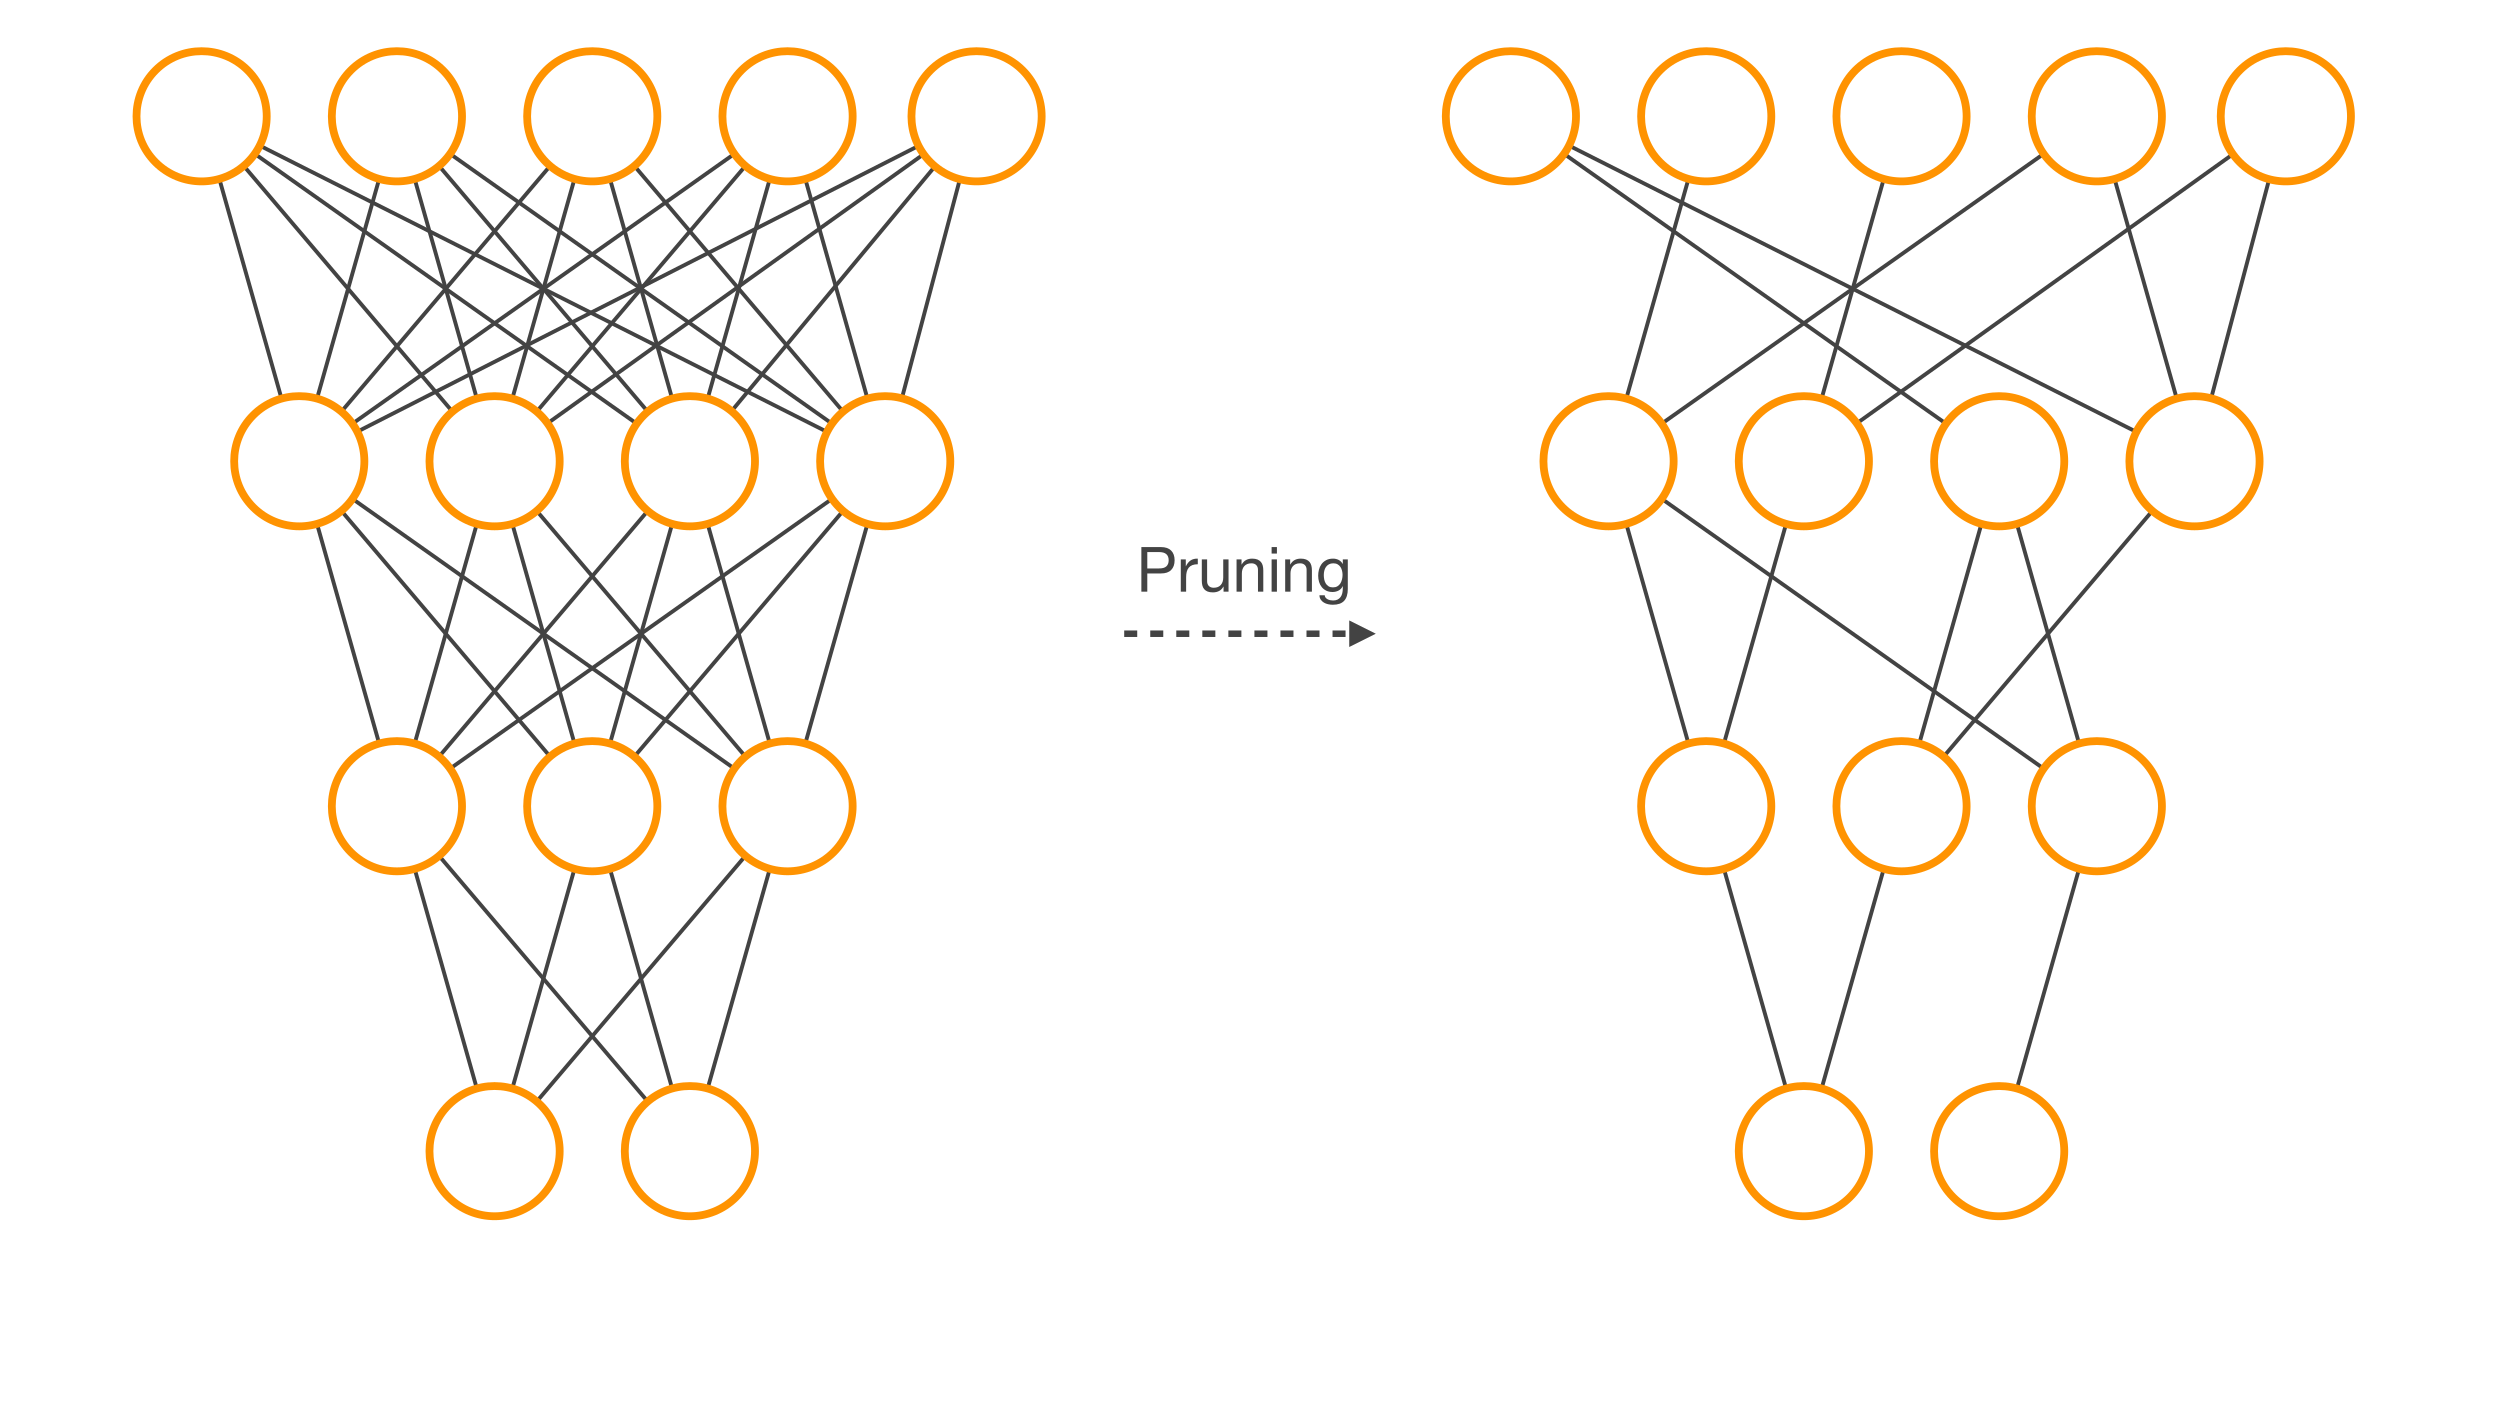 <?xml version="1.0" encoding="UTF-8"?>
<svg xmlns="http://www.w3.org/2000/svg" xmlns:xlink="http://www.w3.org/1999/xlink" width="1920pt" height="1080pt" viewBox="0 0 1920 1080" version="1.1">
<defs>
<g>
<symbol overflow="visible" id="glyph0-0">
<path style="stroke:none;" d="M 19.625 -31.969 L 4.891 -31.969 L 4.891 -2.25 L 19.625 -2.25 Z M 22.078 -34.172 L 22.078 -0.047 L 2.453 -0.047 L 2.453 -34.172 Z M 22.078 -34.172 "/>
</symbol>
<symbol overflow="visible" id="glyph0-1">
<path style="stroke:none;" d="M 8.297 -17.859 L 8.297 -30.438 L 17.234 -30.438 C 19.824 -30.438 21.723 -29.898 22.922 -28.828 C 24.117 -27.754 24.719 -26.191 24.719 -24.141 C 24.719 -22.098 24.117 -20.527 22.922 -19.438 C 21.723 -18.352 19.824 -17.828 17.234 -17.859 Z M 3.75 -34.266 L 3.75 0 L 8.297 0 L 8.297 -14.016 L 18.766 -14.016 C 22.223 -13.984 24.836 -14.863 26.609 -16.656 C 28.387 -18.445 29.281 -20.941 29.281 -24.141 C 29.281 -27.336 28.387 -29.82 26.609 -31.594 C 24.836 -33.371 22.223 -34.266 18.766 -34.266 Z M 3.75 -34.266 "/>
</symbol>
<symbol overflow="visible" id="glyph0-2">
<path style="stroke:none;" d="M 2.922 -24.812 L 2.922 0 L 7.016 0 L 7.016 -11.047 C 7.016 -12.637 7.172 -14.051 7.484 -15.281 C 7.805 -16.52 8.316 -17.57 9.016 -18.438 C 9.723 -19.301 10.648 -19.957 11.797 -20.406 C 12.949 -20.852 14.348 -21.078 15.984 -21.078 L 15.984 -25.391 C 13.773 -25.449 11.949 -25.004 10.516 -24.047 C 9.078 -23.086 7.855 -21.598 6.859 -19.578 L 6.766 -19.578 L 6.766 -24.812 Z M 2.922 -24.812 "/>
</symbol>
<symbol overflow="visible" id="glyph0-3">
<path style="stroke:none;" d="M 23.609 0 L 23.609 -24.812 L 19.531 -24.812 L 19.531 -10.797 C 19.531 -9.68 19.379 -8.648 19.078 -7.703 C 18.773 -6.754 18.316 -5.926 17.703 -5.219 C 17.098 -4.52 16.336 -3.977 15.422 -3.594 C 14.516 -3.219 13.434 -3.031 12.188 -3.031 C 10.625 -3.031 9.395 -3.477 8.5 -4.375 C 7.602 -5.27 7.156 -6.484 7.156 -8.016 L 7.156 -24.812 L 3.078 -24.812 L 3.078 -8.5 C 3.078 -7.156 3.211 -5.93 3.484 -4.828 C 3.754 -3.723 4.223 -2.77 4.891 -1.969 C 5.566 -1.164 6.445 -0.543 7.531 -0.109 C 8.621 0.316 9.984 0.531 11.609 0.531 C 13.441 0.531 15.031 0.168 16.375 -0.547 C 17.715 -1.262 18.82 -2.395 19.688 -3.938 L 19.781 -3.938 L 19.781 0 Z M 23.609 0 "/>
</symbol>
<symbol overflow="visible" id="glyph0-4">
<path style="stroke:none;" d="M 3.078 -24.812 L 3.078 0 L 7.156 0 L 7.156 -14.016 C 7.156 -15.137 7.305 -16.172 7.609 -17.109 C 7.91 -18.055 8.363 -18.879 8.969 -19.578 C 9.582 -20.285 10.344 -20.832 11.25 -21.219 C 12.164 -21.602 13.25 -21.797 14.5 -21.797 C 16.059 -21.797 17.289 -21.348 18.188 -20.453 C 19.082 -19.555 19.531 -18.336 19.531 -16.797 L 19.531 0 L 23.609 0 L 23.609 -16.312 C 23.609 -17.664 23.473 -18.891 23.203 -19.984 C 22.93 -21.086 22.457 -22.039 21.781 -22.844 C 21.113 -23.645 20.23 -24.27 19.141 -24.719 C 18.055 -25.164 16.699 -25.391 15.078 -25.391 C 11.391 -25.391 8.699 -23.883 7.016 -20.875 L 6.906 -20.875 L 6.906 -24.812 Z M 3.078 -24.812 "/>
</symbol>
<symbol overflow="visible" id="glyph0-5">
<path style="stroke:none;" d="M 7.391 -29.281 L 7.391 -34.266 L 3.312 -34.266 L 3.312 -29.281 Z M 3.312 -24.812 L 3.312 0 L 7.391 0 L 7.391 -24.812 Z M 3.312 -24.812 "/>
</symbol>
<symbol overflow="visible" id="glyph0-6">
<path style="stroke:none;" d="M 24.484 -2.109 L 24.484 -24.812 L 20.641 -24.812 L 20.641 -21.266 L 20.594 -21.266 C 19.852 -22.637 18.824 -23.672 17.516 -24.359 C 16.203 -25.043 14.762 -25.391 13.203 -25.391 C 11.055 -25.391 9.242 -24.977 7.766 -24.156 C 6.297 -23.344 5.113 -22.305 4.219 -21.047 C 3.32 -19.785 2.68 -18.379 2.297 -16.828 C 1.922 -15.273 1.734 -13.758 1.734 -12.281 C 1.734 -10.594 1.961 -8.988 2.422 -7.469 C 2.887 -5.945 3.586 -4.617 4.516 -3.484 C 5.441 -2.348 6.594 -1.441 7.969 -0.766 C 9.34 -0.098 10.957 0.234 12.812 0.234 C 14.414 0.234 15.926 -0.125 17.344 -0.844 C 18.77 -1.559 19.836 -2.688 20.547 -4.219 L 20.641 -4.219 L 20.641 -2.594 C 20.641 -1.219 20.504 0.039 20.234 1.188 C 19.961 2.34 19.52 3.328 18.906 4.141 C 18.301 4.961 17.535 5.602 16.609 6.062 C 15.68 6.527 14.543 6.766 13.203 6.766 C 12.523 6.766 11.816 6.691 11.078 6.547 C 10.348 6.41 9.668 6.18 9.047 5.859 C 8.422 5.535 7.887 5.117 7.453 4.609 C 7.023 4.098 6.793 3.473 6.766 2.734 L 2.688 2.734 C 2.746 4.074 3.098 5.211 3.734 6.141 C 4.379 7.066 5.188 7.816 6.156 8.391 C 7.133 8.973 8.223 9.391 9.422 9.641 C 10.629 9.898 11.805 10.031 12.953 10.031 C 16.918 10.031 19.832 9.02 21.688 7 C 23.551 4.988 24.484 1.949 24.484 -2.109 Z M 13.062 -3.312 C 11.719 -3.312 10.598 -3.586 9.703 -4.141 C 8.805 -4.699 8.082 -5.441 7.531 -6.359 C 6.988 -7.273 6.602 -8.289 6.375 -9.406 C 6.156 -10.527 6.047 -11.648 6.047 -12.766 C 6.047 -13.949 6.18 -15.086 6.453 -16.172 C 6.723 -17.262 7.156 -18.223 7.75 -19.047 C 8.34 -19.879 9.102 -20.547 10.031 -21.047 C 10.957 -21.543 12.078 -21.797 13.391 -21.797 C 14.668 -21.797 15.758 -21.535 16.656 -21.016 C 17.551 -20.504 18.281 -19.824 18.844 -18.984 C 19.402 -18.141 19.812 -17.184 20.062 -16.125 C 20.32 -15.07 20.453 -13.996 20.453 -12.906 C 20.453 -11.758 20.309 -10.605 20.031 -9.453 C 19.758 -8.305 19.336 -7.273 18.766 -6.359 C 18.191 -5.441 17.43 -4.699 16.484 -4.141 C 15.547 -3.586 14.402 -3.312 13.062 -3.312 Z M 13.062 -3.312 "/>
</symbol>
</g>
<clipPath id="clip1">
  <path d="M 152.395 87.902 L 232.281 87.902 L 232.281 355.645 L 152.395 355.645 Z M 152.395 87.902 "/>
</clipPath>
<clipPath id="clip2">
  <path d="M 302.395 87.902 L 382.281 87.902 L 382.281 355.645 L 302.395 355.645 Z M 302.395 87.902 "/>
</clipPath>
<clipPath id="clip3">
  <path d="M 452.395 87.902 L 532.281 87.902 L 532.281 355.645 L 452.395 355.645 Z M 452.395 87.902 "/>
</clipPath>
<clipPath id="clip4">
  <path d="M 602.395 87.902 L 682.281 87.902 L 682.281 355.645 L 602.395 355.645 Z M 602.395 87.902 "/>
</clipPath>
<clipPath id="clip5">
  <path d="M 677.387 87.926 L 752.449 87.926 L 752.449 355.621 L 677.387 355.621 Z M 677.387 87.926 "/>
</clipPath>
<clipPath id="clip6">
  <path d="M 527.684 87.352 L 752.152 87.352 L 752.152 356.195 L 527.684 356.195 Z M 527.684 87.352 "/>
</clipPath>
<clipPath id="clip7">
  <path d="M 377.965 87.09 L 751.871 87.09 L 751.871 356.457 L 377.965 356.457 Z M 377.965 87.09 "/>
</clipPath>
<clipPath id="clip8">
  <path d="M 228.156 86.973 L 751.68 86.973 L 751.68 356.574 L 228.156 356.574 Z M 228.156 86.973 "/>
</clipPath>
<clipPath id="clip9">
  <path d="M 527.395 87.902 L 607.281 87.902 L 607.281 355.645 L 527.395 355.645 Z M 527.395 87.902 "/>
</clipPath>
<clipPath id="clip10">
  <path d="M 377.695 87.34 L 606.98 87.34 L 606.98 356.207 L 377.695 356.207 Z M 377.695 87.34 "/>
</clipPath>
<clipPath id="clip11">
  <path d="M 227.973 87.086 L 606.703 87.086 L 606.703 356.461 L 227.973 356.461 Z M 227.973 87.086 "/>
</clipPath>
<clipPath id="clip12">
  <path d="M 452.695 87.34 L 681.98 87.34 L 681.98 356.207 L 452.695 356.207 Z M 452.695 87.34 "/>
</clipPath>
<clipPath id="clip13">
  <path d="M 377.395 87.902 L 457.281 87.902 L 457.281 355.645 L 377.395 355.645 Z M 377.395 87.902 "/>
</clipPath>
<clipPath id="clip14">
  <path d="M 227.695 87.34 L 456.98 87.34 L 456.98 356.207 L 227.695 356.207 Z M 227.695 87.34 "/>
</clipPath>
<clipPath id="clip15">
  <path d="M 302.973 87.086 L 681.703 87.086 L 681.703 356.461 L 302.973 356.461 Z M 302.973 87.086 "/>
</clipPath>
<clipPath id="clip16">
  <path d="M 302.695 87.34 L 531.98 87.34 L 531.98 356.207 L 302.695 356.207 Z M 302.695 87.34 "/>
</clipPath>
<clipPath id="clip17">
  <path d="M 227.395 87.902 L 307.281 87.902 L 307.281 355.645 L 227.395 355.645 Z M 227.395 87.902 "/>
</clipPath>
<clipPath id="clip18">
  <path d="M 152.695 87.34 L 381.98 87.34 L 381.98 356.207 L 152.695 356.207 Z M 152.695 87.34 "/>
</clipPath>
<clipPath id="clip19">
  <path d="M 152.973 87.086 L 531.703 87.086 L 531.703 356.461 L 152.973 356.461 Z M 152.973 87.086 "/>
</clipPath>
<clipPath id="clip20">
  <path d="M 153.16 86.973 L 681.512 86.973 L 681.512 356.574 L 153.16 356.574 Z M 153.16 86.973 "/>
</clipPath>
<clipPath id="clip21">
  <path d="M 227.395 352.828 L 307.281 352.828 L 307.281 620.57 L 227.395 620.57 Z M 227.395 352.828 "/>
</clipPath>
<clipPath id="clip22">
  <path d="M 227.695 352.266 L 456.98 352.266 L 456.98 621.133 L 227.695 621.133 Z M 227.695 352.266 "/>
</clipPath>
<clipPath id="clip23">
  <path d="M 227.973 352.012 L 606.703 352.012 L 606.703 621.387 L 227.973 621.387 Z M 227.973 352.012 "/>
</clipPath>
<clipPath id="clip24">
  <path d="M 302.395 352.828 L 382.281 352.828 L 382.281 620.57 L 302.395 620.57 Z M 302.395 352.828 "/>
</clipPath>
<clipPath id="clip25">
  <path d="M 377.395 352.828 L 457.281 352.828 L 457.281 620.57 L 377.395 620.57 Z M 377.395 352.828 "/>
</clipPath>
<clipPath id="clip26">
  <path d="M 377.695 352.266 L 606.98 352.266 L 606.98 621.133 L 377.695 621.133 Z M 377.695 352.266 "/>
</clipPath>
<clipPath id="clip27">
  <path d="M 302.695 352.266 L 531.98 352.266 L 531.98 621.133 L 302.695 621.133 Z M 302.695 352.266 "/>
</clipPath>
<clipPath id="clip28">
  <path d="M 452.395 352.828 L 532.281 352.828 L 532.281 620.57 L 452.395 620.57 Z M 452.395 352.828 "/>
</clipPath>
<clipPath id="clip29">
  <path d="M 527.395 352.828 L 607.281 352.828 L 607.281 620.57 L 527.395 620.57 Z M 527.395 352.828 "/>
</clipPath>
<clipPath id="clip30">
  <path d="M 302.973 352.012 L 681.703 352.012 L 681.703 621.387 L 302.973 621.387 Z M 302.973 352.012 "/>
</clipPath>
<clipPath id="clip31">
  <path d="M 452.695 352.266 L 681.98 352.266 L 681.98 621.133 L 452.695 621.133 Z M 452.695 352.266 "/>
</clipPath>
<clipPath id="clip32">
  <path d="M 602.395 352.828 L 682.281 352.828 L 682.281 620.57 L 602.395 620.57 Z M 602.395 352.828 "/>
</clipPath>
<clipPath id="clip33">
  <path d="M 302.395 617.754 L 382.281 617.754 L 382.281 885.496 L 302.395 885.496 Z M 302.395 617.754 "/>
</clipPath>
<clipPath id="clip34">
  <path d="M 302.695 617.191 L 531.98 617.191 L 531.98 886.059 L 302.695 886.059 Z M 302.695 617.191 "/>
</clipPath>
<clipPath id="clip35">
  <path d="M 377.395 617.754 L 457.281 617.754 L 457.281 885.496 L 377.395 885.496 Z M 377.395 617.754 "/>
</clipPath>
<clipPath id="clip36">
  <path d="M 452.395 617.754 L 532.281 617.754 L 532.281 885.496 L 452.395 885.496 Z M 452.395 617.754 "/>
</clipPath>
<clipPath id="clip37">
  <path d="M 377.695 617.191 L 606.98 617.191 L 606.98 886.059 L 377.695 886.059 Z M 377.695 617.191 "/>
</clipPath>
<clipPath id="clip38">
  <path d="M 527.395 617.754 L 607.281 617.754 L 607.281 885.496 L 527.395 885.496 Z M 527.395 617.754 "/>
</clipPath>
<clipPath id="clip39">
  <path d="M 1607.922 87.902 L 1687.809 87.902 L 1687.809 355.645 L 1607.922 355.645 Z M 1607.922 87.902 "/>
</clipPath>
<clipPath id="clip40">
  <path d="M 1682.914 87.926 L 1757.977 87.926 L 1757.977 355.621 L 1682.914 355.621 Z M 1682.914 87.926 "/>
</clipPath>
<clipPath id="clip41">
  <path d="M 1383.492 87.09 L 1757.402 87.09 L 1757.402 356.457 L 1383.492 356.457 Z M 1383.492 87.09 "/>
</clipPath>
<clipPath id="clip42">
  <path d="M 1233.5 87.086 L 1612.23 87.086 L 1612.23 356.461 L 1233.5 356.461 Z M 1233.5 87.086 "/>
</clipPath>
<clipPath id="clip43">
  <path d="M 1382.922 87.902 L 1462.809 87.902 L 1462.809 355.645 L 1382.922 355.645 Z M 1382.922 87.902 "/>
</clipPath>
<clipPath id="clip44">
  <path d="M 1232.922 87.902 L 1312.809 87.902 L 1312.809 355.645 L 1232.922 355.645 Z M 1232.922 87.902 "/>
</clipPath>
<clipPath id="clip45">
  <path d="M 1158.5 87.086 L 1537.23 87.086 L 1537.23 356.461 L 1158.5 356.461 Z M 1158.5 87.086 "/>
</clipPath>
<clipPath id="clip46">
  <path d="M 1158.688 86.973 L 1687.039 86.973 L 1687.039 356.574 L 1158.688 356.574 Z M 1158.688 86.973 "/>
</clipPath>
<clipPath id="clip47">
  <path d="M 1232.922 352.828 L 1312.809 352.828 L 1312.809 620.57 L 1232.922 620.57 Z M 1232.922 352.828 "/>
</clipPath>
<clipPath id="clip48">
  <path d="M 1233.5 352.012 L 1612.23 352.012 L 1612.23 621.387 L 1233.5 621.387 Z M 1233.5 352.012 "/>
</clipPath>
<clipPath id="clip49">
  <path d="M 1307.922 352.828 L 1387.809 352.828 L 1387.809 620.57 L 1307.922 620.57 Z M 1307.922 352.828 "/>
</clipPath>
<clipPath id="clip50">
  <path d="M 1457.922 352.828 L 1537.809 352.828 L 1537.809 620.57 L 1457.922 620.57 Z M 1457.922 352.828 "/>
</clipPath>
<clipPath id="clip51">
  <path d="M 1532.922 352.828 L 1612.809 352.828 L 1612.809 620.57 L 1532.922 620.57 Z M 1532.922 352.828 "/>
</clipPath>
<clipPath id="clip52">
  <path d="M 1458.223 352.266 L 1687.508 352.266 L 1687.508 621.133 L 1458.223 621.133 Z M 1458.223 352.266 "/>
</clipPath>
<clipPath id="clip53">
  <path d="M 1307.922 617.754 L 1387.809 617.754 L 1387.809 885.496 L 1307.922 885.496 Z M 1307.922 617.754 "/>
</clipPath>
<clipPath id="clip54">
  <path d="M 1382.922 617.754 L 1462.809 617.754 L 1462.809 885.496 L 1382.922 885.496 Z M 1382.922 617.754 "/>
</clipPath>
<clipPath id="clip55">
  <path d="M 1532.922 617.754 L 1612.809 617.754 L 1612.809 885.496 L 1532.922 885.496 Z M 1532.922 617.754 "/>
</clipPath>
</defs>
<g id="surface1">
<rect x="0" y="0" width="1920" height="1080" style="fill:rgb(100%,100%,100%);fill-opacity:1;stroke:none;"/>
<g clip-path="url(#clip1)" clip-rule="nonzero">
<path style="fill:none;stroke-width:3;stroke-linecap:butt;stroke-linejoin:miter;stroke:rgb(26.274%,26.274%,26.274%);stroke-opacity:1;stroke-miterlimit:4;" d="M 74.999 264.923 L -0.001 0.002 " transform="matrix(1,0,0,1,154.837,89.311)"/>
</g>
<g clip-path="url(#clip2)" clip-rule="nonzero">
<path style="fill:none;stroke-width:3;stroke-linecap:butt;stroke-linejoin:miter;stroke:rgb(26.274%,26.274%,26.274%);stroke-opacity:1;stroke-miterlimit:4;" d="M 74.999 264.923 L -0.001 0.002 " transform="matrix(1,0,0,1,304.837,89.311)"/>
</g>
<g clip-path="url(#clip3)" clip-rule="nonzero">
<path style="fill:none;stroke-width:3;stroke-linecap:butt;stroke-linejoin:miter;stroke:rgb(26.274%,26.274%,26.274%);stroke-opacity:1;stroke-miterlimit:4;" d="M -0.001 0.002 L 74.999 264.923 " transform="matrix(1,0,0,1,454.837,89.311)"/>
</g>
<g clip-path="url(#clip4)" clip-rule="nonzero">
<path style="fill:none;stroke-width:3;stroke-linecap:butt;stroke-linejoin:miter;stroke:rgb(26.274%,26.274%,26.274%);stroke-opacity:1;stroke-miterlimit:4;" d="M -0.001 0.002 L 74.999 264.923 " transform="matrix(1,0,0,1,604.837,89.311)"/>
</g>
<g clip-path="url(#clip5)" clip-rule="nonzero">
<path style="fill:none;stroke-width:3;stroke-linecap:butt;stroke-linejoin:miter;stroke:rgb(26.274%,26.274%,26.274%);stroke-opacity:1;stroke-miterlimit:4;" d="M -0.001 264.923 L 70.163 0.002 " transform="matrix(1,0,0,1,679.837,89.311)"/>
</g>
<g clip-path="url(#clip6)" clip-rule="nonzero">
<path style="fill:none;stroke-width:3;stroke-linecap:butt;stroke-linejoin:miter;stroke:rgb(26.274%,26.274%,26.274%);stroke-opacity:1;stroke-miterlimit:4;" d="M -0.001 264.923 L 220.163 0.002 " transform="matrix(1,0,0,1,529.837,89.311)"/>
</g>
<g clip-path="url(#clip7)" clip-rule="nonzero">
<path style="fill:none;stroke-width:3;stroke-linecap:butt;stroke-linejoin:miter;stroke:rgb(26.274%,26.274%,26.274%);stroke-opacity:1;stroke-miterlimit:4;" d="M -0.001 264.923 L 370.163 0.002 " transform="matrix(1,0,0,1,379.837,89.311)"/>
</g>
<g clip-path="url(#clip8)" clip-rule="nonzero">
<path style="fill:none;stroke-width:3;stroke-linecap:butt;stroke-linejoin:miter;stroke:rgb(26.274%,26.274%,26.274%);stroke-opacity:1;stroke-miterlimit:4;" d="M -0.001 264.923 L 520.163 0.002 " transform="matrix(1,0,0,1,229.837,89.311)"/>
</g>
<g clip-path="url(#clip9)" clip-rule="nonzero">
<path style="fill:none;stroke-width:3;stroke-linecap:butt;stroke-linejoin:miter;stroke:rgb(26.274%,26.274%,26.274%);stroke-opacity:1;stroke-miterlimit:4;" d="M -0.001 264.923 L 74.999 0.002 " transform="matrix(1,0,0,1,529.837,89.311)"/>
</g>
<g clip-path="url(#clip10)" clip-rule="nonzero">
<path style="fill:none;stroke-width:3;stroke-linecap:butt;stroke-linejoin:miter;stroke:rgb(26.274%,26.274%,26.274%);stroke-opacity:1;stroke-miterlimit:4;" d="M 224.999 0.002 L -0.001 264.923 " transform="matrix(1,0,0,1,379.837,89.311)"/>
</g>
<g clip-path="url(#clip11)" clip-rule="nonzero">
<path style="fill:none;stroke-width:3;stroke-linecap:butt;stroke-linejoin:miter;stroke:rgb(26.274%,26.274%,26.274%);stroke-opacity:1;stroke-miterlimit:4;" d="M 374.999 0.002 L -0.001 264.923 " transform="matrix(1,0,0,1,229.837,89.311)"/>
</g>
<g clip-path="url(#clip12)" clip-rule="nonzero">
<path style="fill:none;stroke-width:3;stroke-linecap:butt;stroke-linejoin:miter;stroke:rgb(26.274%,26.274%,26.274%);stroke-opacity:1;stroke-miterlimit:4;" d="M -0.001 0.002 L 224.999 264.923 " transform="matrix(1,0,0,1,454.837,89.311)"/>
</g>
<g clip-path="url(#clip13)" clip-rule="nonzero">
<path style="fill:none;stroke-width:3;stroke-linecap:butt;stroke-linejoin:miter;stroke:rgb(26.274%,26.274%,26.274%);stroke-opacity:1;stroke-miterlimit:4;" d="M 74.999 0.002 L -0.001 264.923 " transform="matrix(1,0,0,1,379.837,89.311)"/>
</g>
<g clip-path="url(#clip14)" clip-rule="nonzero">
<path style="fill:none;stroke-width:3;stroke-linecap:butt;stroke-linejoin:miter;stroke:rgb(26.274%,26.274%,26.274%);stroke-opacity:1;stroke-miterlimit:4;" d="M 224.999 0.002 L -0.001 264.923 " transform="matrix(1,0,0,1,229.837,89.311)"/>
</g>
<g clip-path="url(#clip15)" clip-rule="nonzero">
<path style="fill:none;stroke-width:3;stroke-linecap:butt;stroke-linejoin:miter;stroke:rgb(26.274%,26.274%,26.274%);stroke-opacity:1;stroke-miterlimit:4;" d="M -0.001 0.002 L 374.999 264.923 " transform="matrix(1,0,0,1,304.837,89.311)"/>
</g>
<g clip-path="url(#clip16)" clip-rule="nonzero">
<path style="fill:none;stroke-width:3;stroke-linecap:butt;stroke-linejoin:miter;stroke:rgb(26.274%,26.274%,26.274%);stroke-opacity:1;stroke-miterlimit:4;" d="M 224.999 264.923 L -0.001 0.002 " transform="matrix(1,0,0,1,304.837,89.311)"/>
</g>
<g clip-path="url(#clip17)" clip-rule="nonzero">
<path style="fill:none;stroke-width:3;stroke-linecap:butt;stroke-linejoin:miter;stroke:rgb(26.274%,26.274%,26.274%);stroke-opacity:1;stroke-miterlimit:4;" d="M 74.999 0.002 L -0.001 264.923 " transform="matrix(1,0,0,1,229.837,89.311)"/>
</g>
<g clip-path="url(#clip18)" clip-rule="nonzero">
<path style="fill:none;stroke-width:3;stroke-linecap:butt;stroke-linejoin:miter;stroke:rgb(26.274%,26.274%,26.274%);stroke-opacity:1;stroke-miterlimit:4;" d="M 224.999 264.923 L -0.001 0.002 " transform="matrix(1,0,0,1,154.837,89.311)"/>
</g>
<g clip-path="url(#clip19)" clip-rule="nonzero">
<path style="fill:none;stroke-width:3;stroke-linecap:butt;stroke-linejoin:miter;stroke:rgb(26.274%,26.274%,26.274%);stroke-opacity:1;stroke-miterlimit:4;" d="M 374.999 264.923 L -0.001 0.002 " transform="matrix(1,0,0,1,154.837,89.311)"/>
</g>
<g clip-path="url(#clip20)" clip-rule="nonzero">
<path style="fill:none;stroke-width:3;stroke-linecap:butt;stroke-linejoin:miter;stroke:rgb(26.274%,26.274%,26.274%);stroke-opacity:1;stroke-miterlimit:4;" d="M 524.999 264.923 L -0.001 0.002 " transform="matrix(1,0,0,1,154.837,89.311)"/>
</g>
<g clip-path="url(#clip21)" clip-rule="nonzero">
<path style="fill:none;stroke-width:3;stroke-linecap:butt;stroke-linejoin:miter;stroke:rgb(26.274%,26.274%,26.274%);stroke-opacity:1;stroke-miterlimit:4;" d="M -0.001 -0.002 L 74.999 264.924 " transform="matrix(1,0,0,1,229.837,354.236)"/>
</g>
<g clip-path="url(#clip22)" clip-rule="nonzero">
<path style="fill:none;stroke-width:3;stroke-linecap:butt;stroke-linejoin:miter;stroke:rgb(26.274%,26.274%,26.274%);stroke-opacity:1;stroke-miterlimit:4;" d="M -0.001 -0.002 L 224.999 264.924 " transform="matrix(1,0,0,1,229.837,354.236)"/>
</g>
<g clip-path="url(#clip23)" clip-rule="nonzero">
<path style="fill:none;stroke-width:3;stroke-linecap:butt;stroke-linejoin:miter;stroke:rgb(26.274%,26.274%,26.274%);stroke-opacity:1;stroke-miterlimit:4;" d="M -0.001 -0.002 L 374.999 264.924 " transform="matrix(1,0,0,1,229.837,354.236)"/>
</g>
<g clip-path="url(#clip24)" clip-rule="nonzero">
<path style="fill:none;stroke-width:3;stroke-linecap:butt;stroke-linejoin:miter;stroke:rgb(26.274%,26.274%,26.274%);stroke-opacity:1;stroke-miterlimit:4;" d="M 74.999 -0.002 L -0.001 264.924 " transform="matrix(1,0,0,1,304.837,354.236)"/>
</g>
<g clip-path="url(#clip25)" clip-rule="nonzero">
<path style="fill:none;stroke-width:3;stroke-linecap:butt;stroke-linejoin:miter;stroke:rgb(26.274%,26.274%,26.274%);stroke-opacity:1;stroke-miterlimit:4;" d="M -0.001 -0.002 L 74.999 264.924 " transform="matrix(1,0,0,1,379.837,354.236)"/>
</g>
<g clip-path="url(#clip26)" clip-rule="nonzero">
<path style="fill:none;stroke-width:3;stroke-linecap:butt;stroke-linejoin:miter;stroke:rgb(26.274%,26.274%,26.274%);stroke-opacity:1;stroke-miterlimit:4;" d="M -0.001 -0.002 L 224.999 264.924 " transform="matrix(1,0,0,1,379.837,354.236)"/>
</g>
<g clip-path="url(#clip27)" clip-rule="nonzero">
<path style="fill:none;stroke-width:3;stroke-linecap:butt;stroke-linejoin:miter;stroke:rgb(26.274%,26.274%,26.274%);stroke-opacity:1;stroke-miterlimit:4;" d="M 224.999 -0.002 L -0.001 264.924 " transform="matrix(1,0,0,1,304.837,354.236)"/>
</g>
<g clip-path="url(#clip28)" clip-rule="nonzero">
<path style="fill:none;stroke-width:3;stroke-linecap:butt;stroke-linejoin:miter;stroke:rgb(26.274%,26.274%,26.274%);stroke-opacity:1;stroke-miterlimit:4;" d="M 74.999 -0.002 L -0.001 264.924 " transform="matrix(1,0,0,1,454.837,354.236)"/>
</g>
<g clip-path="url(#clip29)" clip-rule="nonzero">
<path style="fill:none;stroke-width:3;stroke-linecap:butt;stroke-linejoin:miter;stroke:rgb(26.274%,26.274%,26.274%);stroke-opacity:1;stroke-miterlimit:4;" d="M -0.001 -0.002 L 74.999 264.924 " transform="matrix(1,0,0,1,529.837,354.236)"/>
</g>
<g clip-path="url(#clip30)" clip-rule="nonzero">
<path style="fill:none;stroke-width:3;stroke-linecap:butt;stroke-linejoin:miter;stroke:rgb(26.274%,26.274%,26.274%);stroke-opacity:1;stroke-miterlimit:4;" d="M 374.999 -0.002 L -0.001 264.924 " transform="matrix(1,0,0,1,304.837,354.236)"/>
</g>
<g clip-path="url(#clip31)" clip-rule="nonzero">
<path style="fill:none;stroke-width:3;stroke-linecap:butt;stroke-linejoin:miter;stroke:rgb(26.274%,26.274%,26.274%);stroke-opacity:1;stroke-miterlimit:4;" d="M 224.999 -0.002 L -0.001 264.924 " transform="matrix(1,0,0,1,454.837,354.236)"/>
</g>
<g clip-path="url(#clip32)" clip-rule="nonzero">
<path style="fill:none;stroke-width:3;stroke-linecap:butt;stroke-linejoin:miter;stroke:rgb(26.274%,26.274%,26.274%);stroke-opacity:1;stroke-miterlimit:4;" d="M 74.999 -0.002 L -0.001 264.924 " transform="matrix(1,0,0,1,604.837,354.236)"/>
</g>
<g clip-path="url(#clip33)" clip-rule="nonzero">
<path style="fill:none;stroke-width:3;stroke-linecap:butt;stroke-linejoin:miter;stroke:rgb(26.274%,26.274%,26.274%);stroke-opacity:1;stroke-miterlimit:4;" d="M 74.999 264.925 L -0.001 -0.001 " transform="matrix(1,0,0,1,304.837,619.161)"/>
</g>
<g clip-path="url(#clip34)" clip-rule="nonzero">
<path style="fill:none;stroke-width:3;stroke-linecap:butt;stroke-linejoin:miter;stroke:rgb(26.274%,26.274%,26.274%);stroke-opacity:1;stroke-miterlimit:4;" d="M 224.999 264.925 L -0.001 -0.001 " transform="matrix(1,0,0,1,304.837,619.161)"/>
</g>
<g clip-path="url(#clip35)" clip-rule="nonzero">
<path style="fill:none;stroke-width:3;stroke-linecap:butt;stroke-linejoin:miter;stroke:rgb(26.274%,26.274%,26.274%);stroke-opacity:1;stroke-miterlimit:4;" d="M -0.001 264.925 L 74.999 -0.001 " transform="matrix(1,0,0,1,379.837,619.161)"/>
</g>
<g clip-path="url(#clip36)" clip-rule="nonzero">
<path style="fill:none;stroke-width:3;stroke-linecap:butt;stroke-linejoin:miter;stroke:rgb(26.274%,26.274%,26.274%);stroke-opacity:1;stroke-miterlimit:4;" d="M 74.999 264.925 L -0.001 -0.001 " transform="matrix(1,0,0,1,454.837,619.161)"/>
</g>
<g clip-path="url(#clip37)" clip-rule="nonzero">
<path style="fill:none;stroke-width:3;stroke-linecap:butt;stroke-linejoin:miter;stroke:rgb(26.274%,26.274%,26.274%);stroke-opacity:1;stroke-miterlimit:4;" d="M -0.001 264.925 L 224.999 -0.001 " transform="matrix(1,0,0,1,379.837,619.161)"/>
</g>
<g clip-path="url(#clip38)" clip-rule="nonzero">
<path style="fill:none;stroke-width:3;stroke-linecap:butt;stroke-linejoin:miter;stroke:rgb(26.274%,26.274%,26.274%);stroke-opacity:1;stroke-miterlimit:4;" d="M -0.001 264.925 L 74.999 -0.001 " transform="matrix(1,0,0,1,529.837,619.161)"/>
</g>
<g clip-path="url(#clip39)" clip-rule="nonzero">
<path style="fill:none;stroke-width:3;stroke-linecap:butt;stroke-linejoin:miter;stroke:rgb(26.274%,26.274%,26.274%);stroke-opacity:1;stroke-miterlimit:4;" d="M -0.002 0.002 L 74.998 264.923 " transform="matrix(1,0,0,1,1610.365,89.311)"/>
</g>
<g clip-path="url(#clip40)" clip-rule="nonzero">
<path style="fill:none;stroke-width:3;stroke-linecap:butt;stroke-linejoin:miter;stroke:rgb(26.274%,26.274%,26.274%);stroke-opacity:1;stroke-miterlimit:4;" d="M -0.002 264.923 L 70.162 0.002 " transform="matrix(1,0,0,1,1685.365,89.311)"/>
</g>
<g clip-path="url(#clip41)" clip-rule="nonzero">
<path style="fill:none;stroke-width:3;stroke-linecap:butt;stroke-linejoin:miter;stroke:rgb(26.274%,26.274%,26.274%);stroke-opacity:1;stroke-miterlimit:4;" d="M -0.002 264.923 L 370.162 0.002 " transform="matrix(1,0,0,1,1385.365,89.311)"/>
</g>
<g clip-path="url(#clip42)" clip-rule="nonzero">
<path style="fill:none;stroke-width:3;stroke-linecap:butt;stroke-linejoin:miter;stroke:rgb(26.274%,26.274%,26.274%);stroke-opacity:1;stroke-miterlimit:4;" d="M 374.998 0.002 L -0.002 264.923 " transform="matrix(1,0,0,1,1235.365,89.311)"/>
</g>
<g clip-path="url(#clip43)" clip-rule="nonzero">
<path style="fill:none;stroke-width:3;stroke-linecap:butt;stroke-linejoin:miter;stroke:rgb(26.274%,26.274%,26.274%);stroke-opacity:1;stroke-miterlimit:4;" d="M 74.998 0.002 L -0.002 264.923 " transform="matrix(1,0,0,1,1385.365,89.311)"/>
</g>
<g clip-path="url(#clip44)" clip-rule="nonzero">
<path style="fill:none;stroke-width:3;stroke-linecap:butt;stroke-linejoin:miter;stroke:rgb(26.274%,26.274%,26.274%);stroke-opacity:1;stroke-miterlimit:4;" d="M 74.998 0.002 L -0.002 264.923 " transform="matrix(1,0,0,1,1235.365,89.311)"/>
</g>
<g clip-path="url(#clip45)" clip-rule="nonzero">
<path style="fill:none;stroke-width:3;stroke-linecap:butt;stroke-linejoin:miter;stroke:rgb(26.274%,26.274%,26.274%);stroke-opacity:1;stroke-miterlimit:4;" d="M 374.998 264.923 L -0.002 0.002 " transform="matrix(1,0,0,1,1160.365,89.311)"/>
</g>
<g clip-path="url(#clip46)" clip-rule="nonzero">
<path style="fill:none;stroke-width:3;stroke-linecap:butt;stroke-linejoin:miter;stroke:rgb(26.274%,26.274%,26.274%);stroke-opacity:1;stroke-miterlimit:4;" d="M 524.998 264.923 L -0.002 0.002 " transform="matrix(1,0,0,1,1160.365,89.311)"/>
</g>
<g clip-path="url(#clip47)" clip-rule="nonzero">
<path style="fill:none;stroke-width:3;stroke-linecap:butt;stroke-linejoin:miter;stroke:rgb(26.274%,26.274%,26.274%);stroke-opacity:1;stroke-miterlimit:4;" d="M -0.002 -0.002 L 74.998 264.924 " transform="matrix(1,0,0,1,1235.365,354.236)"/>
</g>
<g clip-path="url(#clip48)" clip-rule="nonzero">
<path style="fill:none;stroke-width:3;stroke-linecap:butt;stroke-linejoin:miter;stroke:rgb(26.274%,26.274%,26.274%);stroke-opacity:1;stroke-miterlimit:4;" d="M -0.002 -0.002 L 374.998 264.924 " transform="matrix(1,0,0,1,1235.365,354.236)"/>
</g>
<g clip-path="url(#clip49)" clip-rule="nonzero">
<path style="fill:none;stroke-width:3;stroke-linecap:butt;stroke-linejoin:miter;stroke:rgb(26.274%,26.274%,26.274%);stroke-opacity:1;stroke-miterlimit:4;" d="M 74.998 -0.002 L -0.002 264.924 " transform="matrix(1,0,0,1,1310.365,354.236)"/>
</g>
<g clip-path="url(#clip50)" clip-rule="nonzero">
<path style="fill:none;stroke-width:3;stroke-linecap:butt;stroke-linejoin:miter;stroke:rgb(26.274%,26.274%,26.274%);stroke-opacity:1;stroke-miterlimit:4;" d="M 74.998 -0.002 L -0.002 264.924 " transform="matrix(1,0,0,1,1460.365,354.236)"/>
</g>
<g clip-path="url(#clip51)" clip-rule="nonzero">
<path style="fill:none;stroke-width:3;stroke-linecap:butt;stroke-linejoin:miter;stroke:rgb(26.274%,26.274%,26.274%);stroke-opacity:1;stroke-miterlimit:4;" d="M -0.002 -0.002 L 74.998 264.924 " transform="matrix(1,0,0,1,1535.365,354.236)"/>
</g>
<g clip-path="url(#clip52)" clip-rule="nonzero">
<path style="fill:none;stroke-width:3;stroke-linecap:butt;stroke-linejoin:miter;stroke:rgb(26.274%,26.274%,26.274%);stroke-opacity:1;stroke-miterlimit:4;" d="M 224.998 -0.002 L -0.002 264.924 " transform="matrix(1,0,0,1,1460.365,354.236)"/>
</g>
<g clip-path="url(#clip53)" clip-rule="nonzero">
<path style="fill:none;stroke-width:3;stroke-linecap:butt;stroke-linejoin:miter;stroke:rgb(26.274%,26.274%,26.274%);stroke-opacity:1;stroke-miterlimit:4;" d="M 74.998 264.925 L -0.002 -0.001 " transform="matrix(1,0,0,1,1310.365,619.161)"/>
</g>
<g clip-path="url(#clip54)" clip-rule="nonzero">
<path style="fill:none;stroke-width:3;stroke-linecap:butt;stroke-linejoin:miter;stroke:rgb(26.274%,26.274%,26.274%);stroke-opacity:1;stroke-miterlimit:4;" d="M -0.002 264.925 L 74.998 -0.001 " transform="matrix(1,0,0,1,1385.365,619.161)"/>
</g>
<g clip-path="url(#clip55)" clip-rule="nonzero">
<path style="fill:none;stroke-width:3;stroke-linecap:butt;stroke-linejoin:miter;stroke:rgb(26.274%,26.274%,26.274%);stroke-opacity:1;stroke-miterlimit:4;" d="M -0.002 264.925 L 74.998 -0.001 " transform="matrix(1,0,0,1,1535.365,619.161)"/>
</g>
<path style="fill:none;stroke-width:5;stroke-linecap:butt;stroke-linejoin:miter;stroke:rgb(26.274%,26.274%,26.274%);stroke-opacity:1;stroke-dasharray:10,10;stroke-miterlimit:4;" d="M -0.001 0.001 L 175.323 0.001 " transform="matrix(1,0,0,1,863.388,486.699)"/>
<path style=" stroke:none;fill-rule:nonzero;fill:rgb(26.274%,26.274%,26.274%);fill-opacity:1;" d="M 1036.211 496.898 L 1056.613 486.699 L 1036.211 476.5 Z M 1036.211 496.898 "/>
<g style="fill:rgb(26.274%,26.274%,26.274%);fill-opacity:1;">
  <use xlink:href="#glyph0-1" x="872.82" y="454.418"/>
  <use xlink:href="#glyph0-2" x="903.924" y="454.418"/>
  <use xlink:href="#glyph0-3" x="919.908" y="454.418"/>
  <use xlink:href="#glyph0-4" x="946.596" y="454.418"/>
  <use xlink:href="#glyph0-5" x="973.284" y="454.418"/>
  <use xlink:href="#glyph0-4" x="983.94" y="454.418"/>
  <use xlink:href="#glyph0-6" x="1010.628" y="454.418"/>
</g>
<path style=" stroke:none;fill-rule:nonzero;fill:rgb(100%,100%,100%);fill-opacity:1;" d="M 190.191 53.957 C 209.719 73.48 209.719 105.141 190.191 124.668 C 170.664 144.191 139.008 144.191 119.48 124.668 C 99.957 105.141 99.957 73.48 119.48 53.957 C 139.008 34.43 170.664 34.43 190.191 53.957 Z M 190.191 53.957 "/>
<path style="fill:none;stroke-width:6;stroke-linecap:butt;stroke-linejoin:miter;stroke:rgb(100%,57.648%,0.392%);stroke-opacity:1;stroke-miterlimit:4;" d="M 85.355 14.646 C 104.882 34.169 104.882 65.83 85.355 85.357 C 65.831 104.88 34.171 104.88 14.644 85.357 C -4.88 65.83 -4.88 34.169 14.644 14.646 C 34.171 -4.881 65.831 -4.881 85.355 14.646 Z M 85.355 14.646 " transform="matrix(1,0,0,1,104.837,39.311)"/>
<path style=" stroke:none;fill-rule:nonzero;fill:rgb(100%,100%,100%);fill-opacity:1;" d="M 340.191 53.957 C 359.719 73.48 359.719 105.141 340.191 124.668 C 320.664 144.191 289.008 144.191 269.48 124.668 C 249.957 105.141 249.957 73.48 269.48 53.957 C 289.008 34.43 320.664 34.43 340.191 53.957 Z M 340.191 53.957 "/>
<path style="fill:none;stroke-width:6;stroke-linecap:butt;stroke-linejoin:miter;stroke:rgb(100%,57.648%,0.392%);stroke-opacity:1;stroke-miterlimit:4;" d="M 85.355 14.646 C 104.882 34.169 104.882 65.83 85.355 85.357 C 65.831 104.88 34.171 104.88 14.644 85.357 C -4.88 65.83 -4.88 34.169 14.644 14.646 C 34.171 -4.881 65.831 -4.881 85.355 14.646 Z M 85.355 14.646 " transform="matrix(1,0,0,1,254.837,39.311)"/>
<path style=" stroke:none;fill-rule:nonzero;fill:rgb(100%,100%,100%);fill-opacity:1;" d="M 490.191 53.957 C 509.719 73.48 509.719 105.141 490.191 124.668 C 470.664 144.191 439.008 144.191 419.48 124.668 C 399.957 105.141 399.957 73.48 419.48 53.957 C 439.008 34.43 470.664 34.43 490.191 53.957 Z M 490.191 53.957 "/>
<path style="fill:none;stroke-width:6;stroke-linecap:butt;stroke-linejoin:miter;stroke:rgb(100%,57.648%,0.392%);stroke-opacity:1;stroke-miterlimit:4;" d="M 85.355 14.646 C 104.882 34.169 104.882 65.83 85.355 85.357 C 65.831 104.88 34.171 104.88 14.644 85.357 C -4.88 65.83 -4.88 34.169 14.644 14.646 C 34.171 -4.881 65.831 -4.881 85.355 14.646 Z M 85.355 14.646 " transform="matrix(1,0,0,1,404.837,39.311)"/>
<path style=" stroke:none;fill-rule:nonzero;fill:rgb(100%,100%,100%);fill-opacity:1;" d="M 640.191 53.957 C 659.719 73.48 659.719 105.141 640.191 124.668 C 620.664 144.191 589.008 144.191 569.48 124.668 C 549.957 105.141 549.957 73.48 569.48 53.957 C 589.008 34.43 620.664 34.43 640.191 53.957 Z M 640.191 53.957 "/>
<path style="fill:none;stroke-width:6;stroke-linecap:butt;stroke-linejoin:miter;stroke:rgb(100%,57.648%,0.392%);stroke-opacity:1;stroke-miterlimit:4;" d="M 85.355 14.646 C 104.882 34.169 104.882 65.83 85.355 85.357 C 65.831 104.88 34.171 104.88 14.644 85.357 C -4.88 65.83 -4.88 34.169 14.644 14.646 C 34.171 -4.881 65.831 -4.881 85.355 14.646 Z M 85.355 14.646 " transform="matrix(1,0,0,1,554.837,39.311)"/>
<path style="fill-rule:nonzero;fill:rgb(100%,100%,100%);fill-opacity:1;stroke-width:6;stroke-linecap:butt;stroke-linejoin:miter;stroke:rgb(100%,57.648%,0.392%);stroke-opacity:1;stroke-miterlimit:4;" d="M 85.355 14.646 C 104.883 34.169 104.883 65.83 85.355 85.357 C 65.828 104.88 34.172 104.88 14.645 85.357 C -4.883 65.83 -4.883 34.169 14.645 14.646 C 34.172 -4.881 65.828 -4.881 85.355 14.646 Z M 85.355 14.646 " transform="matrix(1,0,0,1,700,39.311)"/>
<path style=" stroke:none;fill-rule:nonzero;fill:rgb(100%,100%,100%);fill-opacity:1;" d="M 265.191 318.879 C 284.719 338.406 284.719 370.066 265.191 389.59 C 245.664 409.117 214.008 409.117 194.48 389.59 C 174.957 370.066 174.957 338.406 194.48 318.879 C 214.008 299.355 245.664 299.355 265.191 318.879 Z M 265.191 318.879 "/>
<path style="fill:none;stroke-width:6;stroke-linecap:butt;stroke-linejoin:miter;stroke:rgb(100%,57.648%,0.392%);stroke-opacity:1;stroke-miterlimit:4;" d="M 85.355 14.643 C 104.882 34.17 104.882 65.83 85.355 85.354 C 65.831 104.881 34.171 104.881 14.644 85.354 C -4.88 65.83 -4.88 34.17 14.644 14.643 C 34.171 -4.881 65.831 -4.881 85.355 14.643 Z M 85.355 14.643 " transform="matrix(1,0,0,1,179.837,304.236)"/>
<path style=" stroke:none;fill-rule:nonzero;fill:rgb(100%,100%,100%);fill-opacity:1;" d="M 415.191 318.879 C 434.719 338.406 434.719 370.066 415.191 389.59 C 395.664 409.117 364.008 409.117 344.48 389.59 C 324.957 370.066 324.957 338.406 344.48 318.879 C 364.008 299.355 395.664 299.355 415.191 318.879 Z M 415.191 318.879 "/>
<path style="fill:none;stroke-width:6;stroke-linecap:butt;stroke-linejoin:miter;stroke:rgb(100%,57.648%,0.392%);stroke-opacity:1;stroke-miterlimit:4;" d="M 85.355 14.643 C 104.882 34.17 104.882 65.83 85.355 85.354 C 65.831 104.881 34.171 104.881 14.644 85.354 C -4.88 65.83 -4.88 34.17 14.644 14.643 C 34.171 -4.881 65.831 -4.881 85.355 14.643 Z M 85.355 14.643 " transform="matrix(1,0,0,1,329.837,304.236)"/>
<path style=" stroke:none;fill-rule:nonzero;fill:rgb(100%,100%,100%);fill-opacity:1;" d="M 565.191 318.879 C 584.719 338.406 584.719 370.066 565.191 389.59 C 545.664 409.117 514.008 409.117 494.48 389.59 C 474.957 370.066 474.957 338.406 494.48 318.879 C 514.008 299.355 545.664 299.355 565.191 318.879 Z M 565.191 318.879 "/>
<path style="fill:none;stroke-width:6;stroke-linecap:butt;stroke-linejoin:miter;stroke:rgb(100%,57.648%,0.392%);stroke-opacity:1;stroke-miterlimit:4;" d="M 85.355 14.643 C 104.882 34.17 104.882 65.83 85.355 85.354 C 65.831 104.881 34.171 104.881 14.644 85.354 C -4.88 65.83 -4.88 34.17 14.644 14.643 C 34.171 -4.881 65.831 -4.881 85.355 14.643 Z M 85.355 14.643 " transform="matrix(1,0,0,1,479.837,304.236)"/>
<path style=" stroke:none;fill-rule:nonzero;fill:rgb(100%,100%,100%);fill-opacity:1;" d="M 715.191 318.879 C 734.719 338.406 734.719 370.066 715.191 389.59 C 695.664 409.117 664.008 409.117 644.48 389.59 C 624.957 370.066 624.957 338.406 644.48 318.879 C 664.008 299.355 695.664 299.355 715.191 318.879 Z M 715.191 318.879 "/>
<path style="fill:none;stroke-width:6;stroke-linecap:butt;stroke-linejoin:miter;stroke:rgb(100%,57.648%,0.392%);stroke-opacity:1;stroke-miterlimit:4;" d="M 85.355 14.643 C 104.882 34.17 104.882 65.83 85.355 85.354 C 65.831 104.881 34.171 104.881 14.644 85.354 C -4.88 65.83 -4.88 34.17 14.644 14.643 C 34.171 -4.881 65.831 -4.881 85.355 14.643 Z M 85.355 14.643 " transform="matrix(1,0,0,1,629.837,304.236)"/>
<path style=" stroke:none;fill-rule:nonzero;fill:rgb(100%,100%,100%);fill-opacity:1;" d="M 340.191 583.805 C 359.719 603.332 359.719 634.992 340.191 654.516 C 320.664 674.043 289.008 674.043 269.48 654.516 C 249.957 634.992 249.957 603.332 269.48 583.805 C 289.008 564.281 320.664 564.281 340.191 583.805 Z M 340.191 583.805 "/>
<path style="fill:none;stroke-width:6;stroke-linecap:butt;stroke-linejoin:miter;stroke:rgb(100%,57.648%,0.392%);stroke-opacity:1;stroke-miterlimit:4;" d="M 85.355 14.643 C 104.882 34.171 104.882 65.831 85.355 85.354 C 65.831 104.882 34.171 104.882 14.644 85.354 C -4.88 65.831 -4.88 34.171 14.644 14.643 C 34.171 -4.88 65.831 -4.88 85.355 14.643 Z M 85.355 14.643 " transform="matrix(1,0,0,1,254.837,569.161)"/>
<path style=" stroke:none;fill-rule:nonzero;fill:rgb(100%,100%,100%);fill-opacity:1;" d="M 490.191 583.805 C 509.719 603.332 509.719 634.992 490.191 654.516 C 470.664 674.043 439.008 674.043 419.48 654.516 C 399.957 634.992 399.957 603.332 419.48 583.805 C 439.008 564.281 470.664 564.281 490.191 583.805 Z M 490.191 583.805 "/>
<path style="fill:none;stroke-width:6;stroke-linecap:butt;stroke-linejoin:miter;stroke:rgb(100%,57.648%,0.392%);stroke-opacity:1;stroke-miterlimit:4;" d="M 85.355 14.643 C 104.882 34.171 104.882 65.831 85.355 85.354 C 65.831 104.882 34.171 104.882 14.644 85.354 C -4.88 65.831 -4.88 34.171 14.644 14.643 C 34.171 -4.88 65.831 -4.88 85.355 14.643 Z M 85.355 14.643 " transform="matrix(1,0,0,1,404.837,569.161)"/>
<path style=" stroke:none;fill-rule:nonzero;fill:rgb(100%,100%,100%);fill-opacity:1;" d="M 640.191 583.805 C 659.719 603.332 659.719 634.992 640.191 654.516 C 620.664 674.043 589.008 674.043 569.48 654.516 C 549.957 634.992 549.957 603.332 569.48 583.805 C 589.008 564.281 620.664 564.281 640.191 583.805 Z M 640.191 583.805 "/>
<path style="fill:none;stroke-width:6;stroke-linecap:butt;stroke-linejoin:miter;stroke:rgb(100%,57.648%,0.392%);stroke-opacity:1;stroke-miterlimit:4;" d="M 85.355 14.643 C 104.882 34.171 104.882 65.831 85.355 85.354 C 65.831 104.882 34.171 104.882 14.644 85.354 C -4.88 65.831 -4.88 34.171 14.644 14.643 C 34.171 -4.88 65.831 -4.88 85.355 14.643 Z M 85.355 14.643 " transform="matrix(1,0,0,1,554.837,569.161)"/>
<path style=" stroke:none;fill-rule:nonzero;fill:rgb(100%,100%,100%);fill-opacity:1;" d="M 415.191 848.73 C 434.719 868.258 434.719 899.914 415.191 919.441 C 395.664 938.969 364.008 938.969 344.48 919.441 C 324.957 899.914 324.957 868.258 344.48 848.73 C 364.008 829.203 395.664 829.203 415.191 848.73 Z M 415.191 848.73 "/>
<path style="fill:none;stroke-width:6;stroke-linecap:butt;stroke-linejoin:miter;stroke:rgb(100%,57.648%,0.392%);stroke-opacity:1;stroke-miterlimit:4;" d="M 85.355 14.644 C 104.882 34.171 104.882 65.828 85.355 85.355 C 65.831 104.882 34.171 104.882 14.644 85.355 C -4.88 65.828 -4.88 34.171 14.644 14.644 C 34.171 -4.883 65.831 -4.883 85.355 14.644 Z M 85.355 14.644 " transform="matrix(1,0,0,1,329.837,834.086)"/>
<path style=" stroke:none;fill-rule:nonzero;fill:rgb(100%,100%,100%);fill-opacity:1;" d="M 565.191 848.73 C 584.719 868.258 584.719 899.914 565.191 919.441 C 545.664 938.969 514.008 938.969 494.48 919.441 C 474.957 899.914 474.957 868.258 494.48 848.73 C 514.008 829.203 545.664 829.203 565.191 848.73 Z M 565.191 848.73 "/>
<path style="fill:none;stroke-width:6;stroke-linecap:butt;stroke-linejoin:miter;stroke:rgb(100%,57.648%,0.392%);stroke-opacity:1;stroke-miterlimit:4;" d="M 85.355 14.644 C 104.882 34.171 104.882 65.828 85.355 85.355 C 65.831 104.882 34.171 104.882 14.644 85.355 C -4.88 65.828 -4.88 34.171 14.644 14.644 C 34.171 -4.883 65.831 -4.883 85.355 14.644 Z M 85.355 14.644 " transform="matrix(1,0,0,1,479.837,834.086)"/>
<path style="fill-rule:nonzero;fill:rgb(100%,100%,100%);fill-opacity:1;stroke-width:6;stroke-linecap:butt;stroke-linejoin:miter;stroke:rgb(100%,57.648%,0.392%);stroke-opacity:1;stroke-miterlimit:4;" d="M 85.354 14.646 C 104.881 34.169 104.881 65.83 85.354 85.357 C 65.83 104.88 34.17 104.88 14.643 85.357 C -4.881 65.83 -4.881 34.169 14.643 14.646 C 34.17 -4.881 65.83 -4.881 85.354 14.646 Z M 85.354 14.646 " transform="matrix(1,0,0,1,1110.365,39.311)"/>
<path style="fill-rule:nonzero;fill:rgb(100%,100%,100%);fill-opacity:1;stroke-width:6;stroke-linecap:butt;stroke-linejoin:miter;stroke:rgb(100%,57.648%,0.392%);stroke-opacity:1;stroke-miterlimit:4;" d="M 85.354 14.646 C 104.881 34.169 104.881 65.83 85.354 85.357 C 65.83 104.88 34.17 104.88 14.643 85.357 C -4.881 65.83 -4.881 34.169 14.643 14.646 C 34.17 -4.881 65.83 -4.881 85.354 14.646 Z M 85.354 14.646 " transform="matrix(1,0,0,1,1260.365,39.311)"/>
<path style="fill-rule:nonzero;fill:rgb(100%,100%,100%);fill-opacity:1;stroke-width:6;stroke-linecap:butt;stroke-linejoin:miter;stroke:rgb(100%,57.648%,0.392%);stroke-opacity:1;stroke-miterlimit:4;" d="M 85.354 14.646 C 104.881 34.169 104.881 65.83 85.354 85.357 C 65.83 104.88 34.17 104.88 14.643 85.357 C -4.881 65.83 -4.881 34.169 14.643 14.646 C 34.17 -4.881 65.83 -4.881 85.354 14.646 Z M 85.354 14.646 " transform="matrix(1,0,0,1,1410.365,39.311)"/>
<path style="fill-rule:nonzero;fill:rgb(100%,100%,100%);fill-opacity:1;stroke-width:6;stroke-linecap:butt;stroke-linejoin:miter;stroke:rgb(100%,57.648%,0.392%);stroke-opacity:1;stroke-miterlimit:4;" d="M 85.354 14.646 C 104.881 34.169 104.881 65.83 85.354 85.357 C 65.83 104.88 34.17 104.88 14.643 85.357 C -4.881 65.83 -4.881 34.169 14.643 14.646 C 34.17 -4.881 65.83 -4.881 85.354 14.646 Z M 85.354 14.646 " transform="matrix(1,0,0,1,1560.365,39.311)"/>
<path style="fill-rule:nonzero;fill:rgb(100%,100%,100%);fill-opacity:1;stroke-width:6;stroke-linecap:butt;stroke-linejoin:miter;stroke:rgb(100%,57.648%,0.392%);stroke-opacity:1;stroke-miterlimit:4;" d="M 85.355 14.646 C 104.882 34.169 104.882 65.83 85.355 85.357 C 65.827 104.88 34.171 104.88 14.644 85.357 C -4.883 65.83 -4.883 34.169 14.644 14.646 C 34.171 -4.881 65.827 -4.881 85.355 14.646 Z M 85.355 14.646 " transform="matrix(1,0,0,1,1705.528,39.311)"/>
<path style="fill-rule:nonzero;fill:rgb(100%,100%,100%);fill-opacity:1;stroke-width:6;stroke-linecap:butt;stroke-linejoin:miter;stroke:rgb(100%,57.648%,0.392%);stroke-opacity:1;stroke-miterlimit:4;" d="M 85.354 14.643 C 104.881 34.17 104.881 65.83 85.354 85.354 C 65.83 104.881 34.17 104.881 14.643 85.354 C -4.881 65.83 -4.881 34.17 14.643 14.643 C 34.17 -4.881 65.83 -4.881 85.354 14.643 Z M 85.354 14.643 " transform="matrix(1,0,0,1,1185.365,304.236)"/>
<path style="fill-rule:nonzero;fill:rgb(100%,100%,100%);fill-opacity:1;stroke-width:6;stroke-linecap:butt;stroke-linejoin:miter;stroke:rgb(100%,57.648%,0.392%);stroke-opacity:1;stroke-miterlimit:4;" d="M 85.354 14.643 C 104.881 34.17 104.881 65.83 85.354 85.354 C 65.83 104.881 34.17 104.881 14.643 85.354 C -4.881 65.83 -4.881 34.17 14.643 14.643 C 34.17 -4.881 65.83 -4.881 85.354 14.643 Z M 85.354 14.643 " transform="matrix(1,0,0,1,1335.365,304.236)"/>
<path style="fill-rule:nonzero;fill:rgb(100%,100%,100%);fill-opacity:1;stroke-width:6;stroke-linecap:butt;stroke-linejoin:miter;stroke:rgb(100%,57.648%,0.392%);stroke-opacity:1;stroke-miterlimit:4;" d="M 85.354 14.643 C 104.881 34.17 104.881 65.83 85.354 85.354 C 65.83 104.881 34.17 104.881 14.643 85.354 C -4.881 65.83 -4.881 34.17 14.643 14.643 C 34.17 -4.881 65.83 -4.881 85.354 14.643 Z M 85.354 14.643 " transform="matrix(1,0,0,1,1485.365,304.236)"/>
<path style="fill-rule:nonzero;fill:rgb(100%,100%,100%);fill-opacity:1;stroke-width:6;stroke-linecap:butt;stroke-linejoin:miter;stroke:rgb(100%,57.648%,0.392%);stroke-opacity:1;stroke-miterlimit:4;" d="M 85.354 14.643 C 104.881 34.17 104.881 65.83 85.354 85.354 C 65.83 104.881 34.17 104.881 14.643 85.354 C -4.881 65.83 -4.881 34.17 14.643 14.643 C 34.17 -4.881 65.83 -4.881 85.354 14.643 Z M 85.354 14.643 " transform="matrix(1,0,0,1,1635.365,304.236)"/>
<path style="fill-rule:nonzero;fill:rgb(100%,100%,100%);fill-opacity:1;stroke-width:6;stroke-linecap:butt;stroke-linejoin:miter;stroke:rgb(100%,57.648%,0.392%);stroke-opacity:1;stroke-miterlimit:4;" d="M 85.354 14.643 C 104.881 34.171 104.881 65.831 85.354 85.354 C 65.83 104.882 34.17 104.882 14.643 85.354 C -4.881 65.831 -4.881 34.171 14.643 14.643 C 34.17 -4.88 65.83 -4.88 85.354 14.643 Z M 85.354 14.643 " transform="matrix(1,0,0,1,1260.365,569.161)"/>
<path style="fill-rule:nonzero;fill:rgb(100%,100%,100%);fill-opacity:1;stroke-width:6;stroke-linecap:butt;stroke-linejoin:miter;stroke:rgb(100%,57.648%,0.392%);stroke-opacity:1;stroke-miterlimit:4;" d="M 85.354 14.643 C 104.881 34.171 104.881 65.831 85.354 85.354 C 65.83 104.882 34.17 104.882 14.643 85.354 C -4.881 65.831 -4.881 34.171 14.643 14.643 C 34.17 -4.88 65.83 -4.88 85.354 14.643 Z M 85.354 14.643 " transform="matrix(1,0,0,1,1410.365,569.161)"/>
<path style="fill-rule:nonzero;fill:rgb(100%,100%,100%);fill-opacity:1;stroke-width:6;stroke-linecap:butt;stroke-linejoin:miter;stroke:rgb(100%,57.648%,0.392%);stroke-opacity:1;stroke-miterlimit:4;" d="M 85.354 14.643 C 104.881 34.171 104.881 65.831 85.354 85.354 C 65.83 104.882 34.17 104.882 14.643 85.354 C -4.881 65.831 -4.881 34.171 14.643 14.643 C 34.17 -4.88 65.83 -4.88 85.354 14.643 Z M 85.354 14.643 " transform="matrix(1,0,0,1,1560.365,569.161)"/>
<path style="fill-rule:nonzero;fill:rgb(100%,100%,100%);fill-opacity:1;stroke-width:6;stroke-linecap:butt;stroke-linejoin:miter;stroke:rgb(100%,57.648%,0.392%);stroke-opacity:1;stroke-miterlimit:4;" d="M 85.354 14.644 C 104.881 34.171 104.881 65.828 85.354 85.355 C 65.83 104.882 34.17 104.882 14.643 85.355 C -4.881 65.828 -4.881 34.171 14.643 14.644 C 34.17 -4.883 65.83 -4.883 85.354 14.644 Z M 85.354 14.644 " transform="matrix(1,0,0,1,1335.365,834.086)"/>
<path style="fill-rule:nonzero;fill:rgb(100%,100%,100%);fill-opacity:1;stroke-width:6;stroke-linecap:butt;stroke-linejoin:miter;stroke:rgb(100%,57.648%,0.392%);stroke-opacity:1;stroke-miterlimit:4;" d="M 85.354 14.644 C 104.881 34.171 104.881 65.828 85.354 85.355 C 65.83 104.882 34.17 104.882 14.643 85.355 C -4.881 65.828 -4.881 34.171 14.643 14.644 C 34.17 -4.883 65.83 -4.883 85.354 14.644 Z M 85.354 14.644 " transform="matrix(1,0,0,1,1485.365,834.086)"/>
</g>
</svg>
